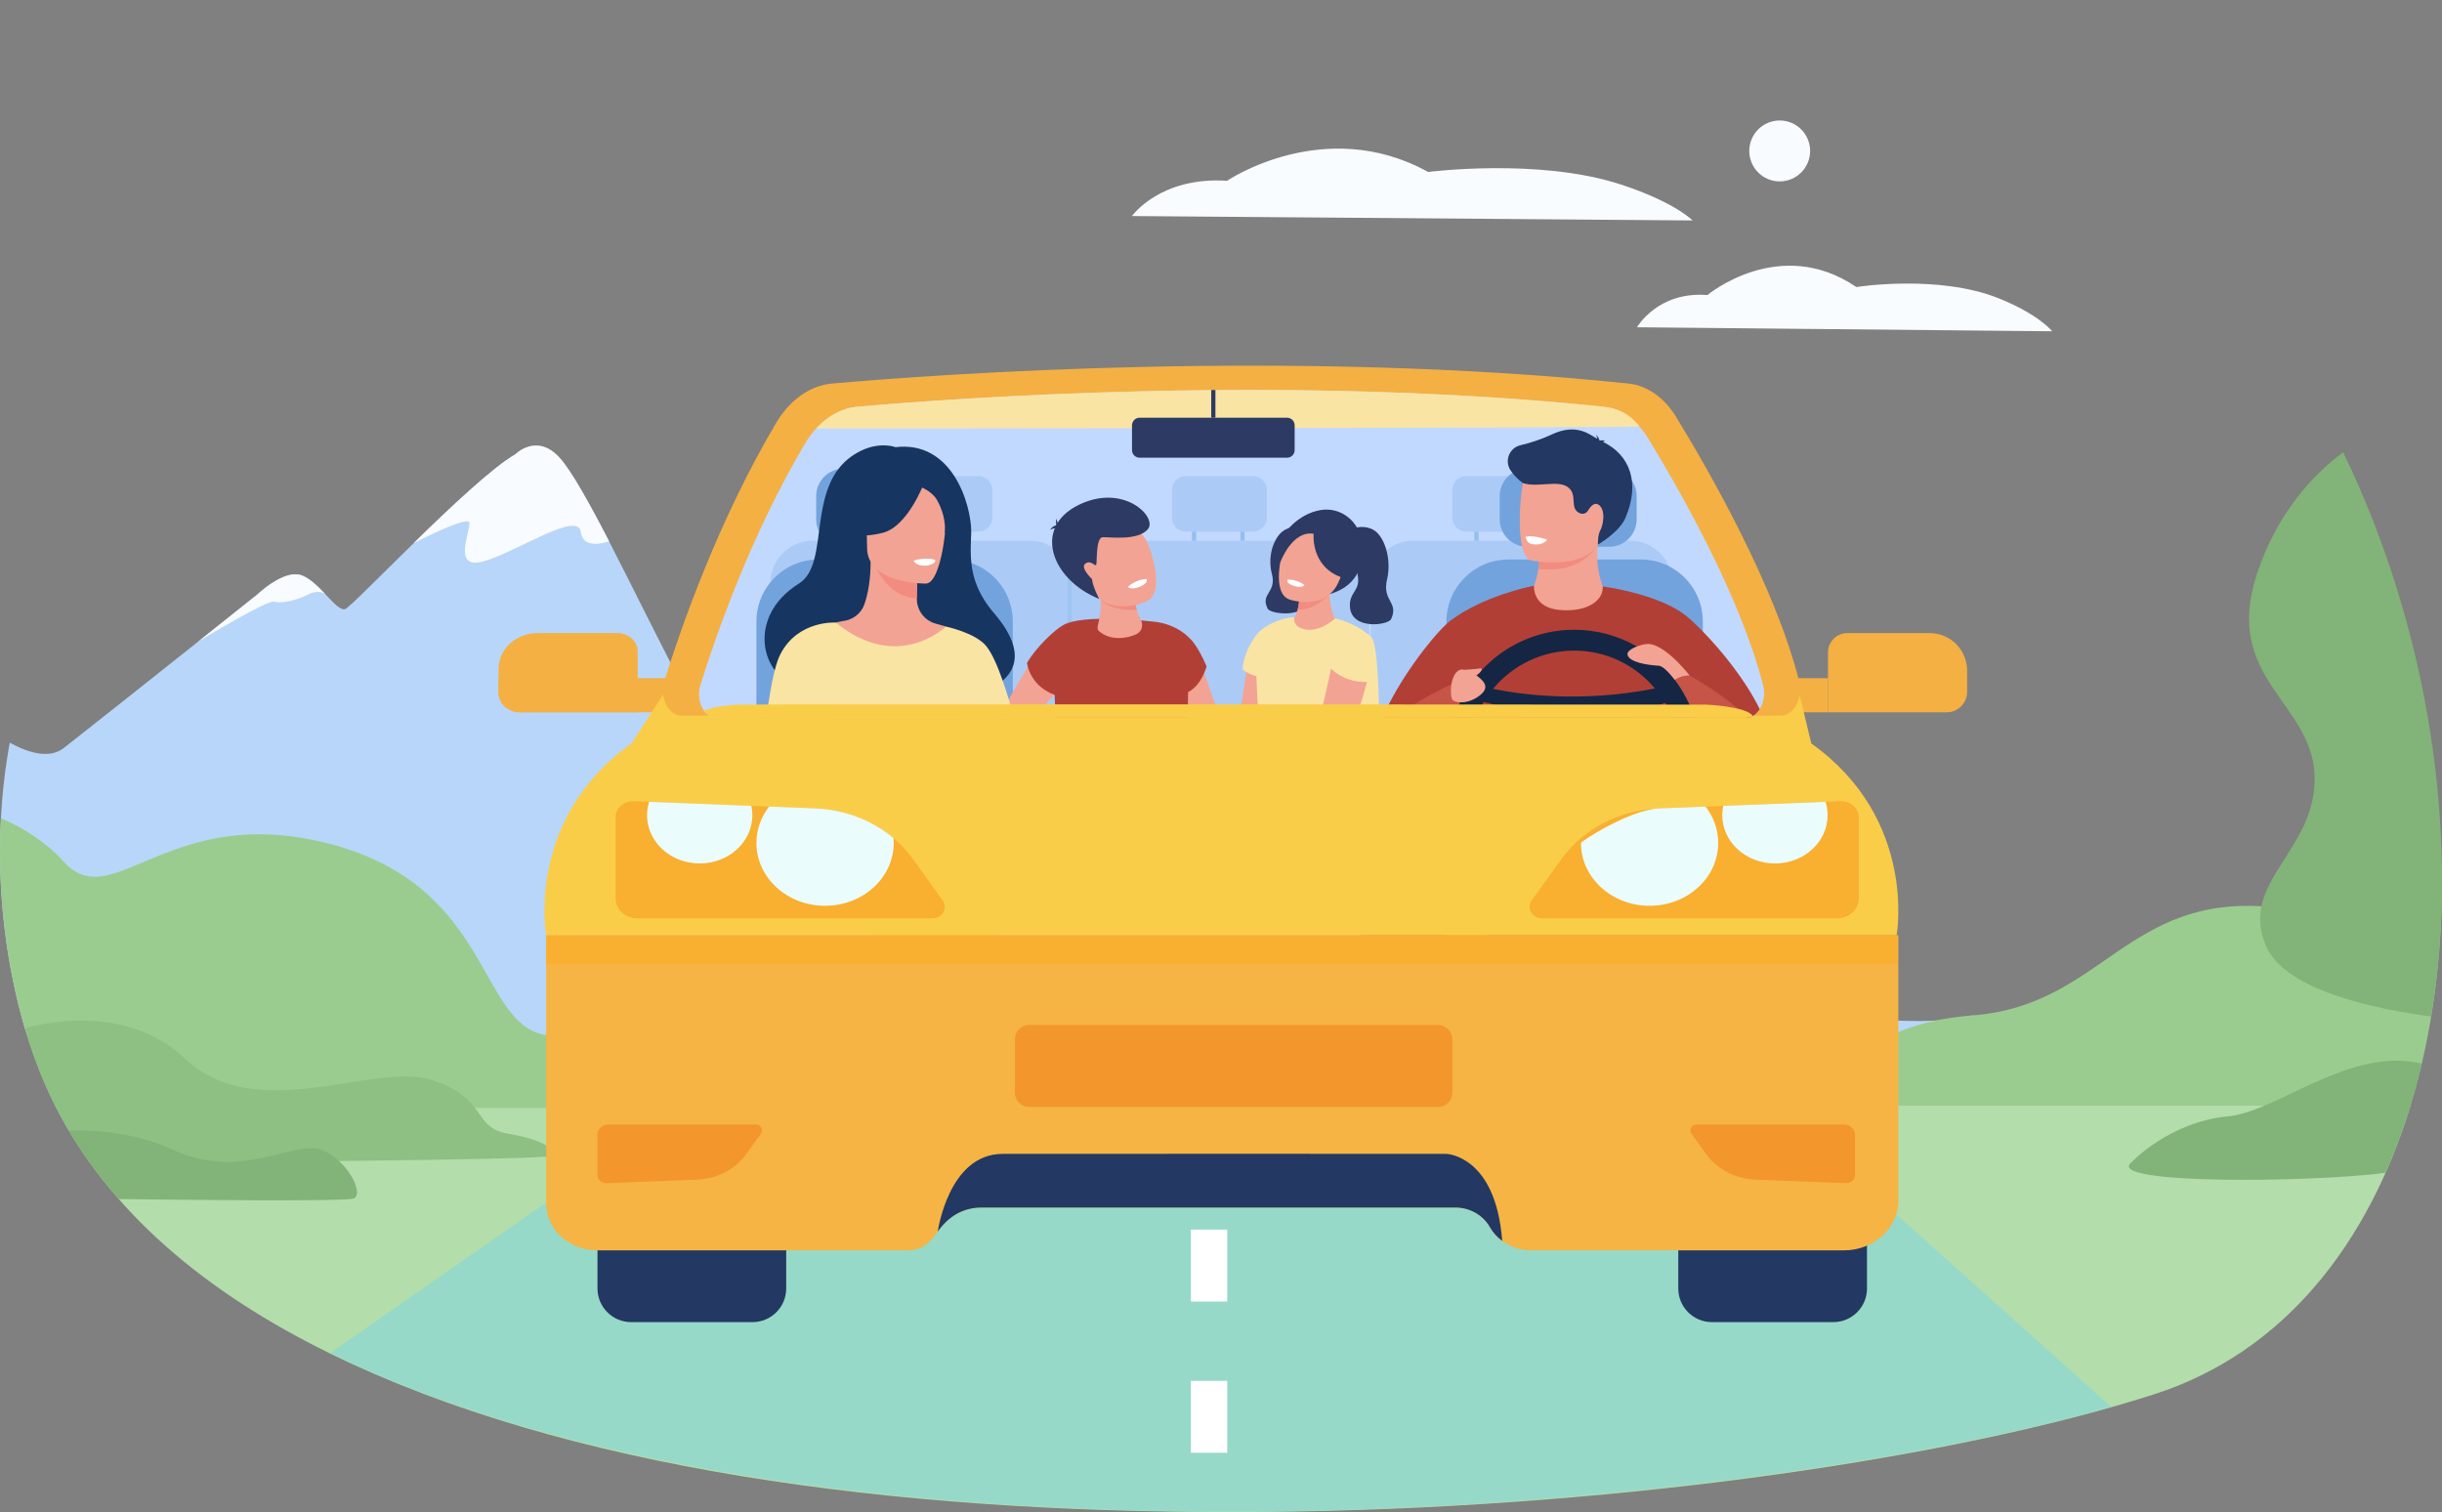 <svg width="780" height="483" viewBox="0 0 780 483" fill="none" xmlns="http://www.w3.org/2000/svg">
<rect x="0" y="0" width="780" height="483" fill="#808080" stroke="none"/>
<g clip-path="url(#clip0_96_16830)">
<path d="M654.718 353.908L205.022 352.522L18.938 351.949C18.938 351.949 13.622 343.144 8.002 328.709C2.296 309.449 -1.036 285.905 0.289 261.321C0.719 253.367 1.633 245.304 3.117 237.242C9.489 240.713 15.948 242.38 20.398 238.917C27.515 233.376 47.897 217.186 63.33 204.916L63.336 204.91C73.951 196.468 82.225 189.876 82.225 189.876C82.225 189.876 90.899 181.522 96.572 183.863C99.196 184.945 101.752 187.527 104 189.896C104.014 189.91 104.02 189.916 104.02 189.916C106.624 192.653 108.818 195.085 110.247 194.549C111.544 194.062 121.061 184.322 132.126 173.499C143.897 161.988 157.411 149.25 164.629 145.118C164.629 145.118 171.347 138.226 178.639 146.121C182.375 150.162 188.119 160.494 194.542 172.915C209.35 201.569 227.747 241.36 233.332 240.827C241.34 240.067 253.799 222.253 261.36 220.471C268.921 218.688 303.357 281.009 318.04 283.684C332.723 286.353 360.751 263.64 383.44 270.319C406.134 277.001 442.838 314.414 476.875 307.732C504.115 302.385 590.621 333.883 630.094 324.342C660.482 339.701 665.724 299.12 654.716 353.908H654.718Z" fill="#B8D6F9"/>
<path d="M194.545 172.913C191.023 174.049 186.123 174.656 185.515 169.923C184.626 163.02 164.827 176.381 154.597 179.275C144.366 182.168 150.15 170.368 149.926 167.027C149.79 164.983 139.843 169.6 132.132 173.496C143.899 161.985 157.413 149.244 164.635 145.115C164.635 145.115 171.352 138.223 178.647 146.118C182.381 150.159 188.127 160.489 194.548 172.913H194.545Z" fill="#F8FBFF"/>
<path d="M104.003 189.896C103.779 189.695 101.871 188.134 98.395 189.916C94.689 191.82 89.795 192.86 87.57 192.192C85.345 191.523 63.333 204.916 63.333 204.916L63.339 204.91C73.954 196.465 82.228 189.874 82.228 189.874C82.228 189.874 90.902 181.522 96.572 183.86C99.196 184.943 101.752 187.527 104 189.893L104.003 189.896Z" fill="#F8FBFF"/>
<path d="M558.738 48.216C558.738 42.843 563.089 38.487 568.456 38.487C573.823 38.487 578.174 42.843 578.174 48.216C578.174 53.589 573.823 57.945 568.456 57.945C563.089 57.945 558.738 53.589 558.738 48.216Z" fill="#F8FBFF"/>
<path d="M361.566 69.011C361.566 69.011 370.52 56.341 391.929 57.749C391.929 57.749 423.011 36.631 456.16 54.932C456.16 54.932 491.394 50.398 517.485 58.86C534.883 64.502 540.63 70.419 540.63 70.419L361.566 69.011Z" fill="#F8FCFF"/>
<path d="M522.872 104.537C522.872 104.537 529.502 92.972 545.36 94.255C545.36 94.255 568.383 74.979 592.931 91.685C592.931 91.685 619.028 87.545 638.354 95.27C651.24 100.419 655.494 105.82 655.494 105.82L522.87 104.537H522.872Z" fill="#F8FCFF"/>
<path d="M769.94 353.185C756.437 397.493 729.29 432.064 688.289 445.295C683.859 446.723 679.196 448.135 674.316 449.523C608.223 468.32 501.933 483.003 393.229 483.003C284.524 483.003 180.909 469.295 105.438 432.35C65.666 412.881 34.728 386.959 17.613 353.188H769.942L769.94 353.185Z" fill="#B3DDAA"/>
<path d="M566.824 353.064H219.106L105.442 432.226C180.916 469.174 288.202 482.879 393.233 482.879C498.263 482.879 608.23 468.196 674.32 449.399L566.821 353.061L566.824 353.064Z" fill="#96D9C9"/>
<path d="M205.758 353.908H17.978C17.857 353.667 17.732 353.426 17.61 353.185C16.605 351.201 15.649 349.195 14.74 347.155C12.271 341.617 9.995 335.422 8.005 328.709C2.299 309.45 -1.033 285.906 0.292 261.322C7.782 264.623 14.873 269.172 20.195 275.106C36.157 292.906 53.451 255.974 105.435 269.583C157.419 283.188 152.55 327.218 174.5 330.653C192.923 333.541 202.44 347.965 205.024 352.522C205.52 353.395 205.76 353.908 205.76 353.908H205.758Z" fill="#9BCC8F"/>
<path d="M176.244 369.166C175.174 370.616 58.835 371.305 28.732 371.467C26.335 368.125 24.087 364.688 21.992 361.163C20.583 358.788 19.241 356.368 17.978 353.908C17.857 353.667 17.732 353.426 17.61 353.185C16.605 351.201 15.649 349.195 14.74 347.155C12.271 341.617 9.995 335.422 8.005 328.709C7.971 328.601 7.943 328.494 7.909 328.383C19.464 325.453 42.382 322.429 59.016 338.095C82.146 359.868 119.396 339.021 137.799 344.95C156.199 350.878 150.487 360.176 162.444 362.174C174.404 364.172 177.47 367.502 176.244 369.166Z" fill="#8EBF83"/>
<path d="M769.939 353.185H581.877C581.877 353.185 588.86 327.459 630.096 324.342C671.332 321.225 679.315 285.486 725.208 289.706C746.86 291.698 765.11 283.965 779.952 276.047C780.444 303.348 777.115 329.644 769.939 353.188V353.185Z" fill="#9BCC8F"/>
<path d="M621.77 227.534H583.885V208.411C583.885 204.999 586.654 202.227 590.062 202.227H616.36C622.961 202.227 628.323 207.595 628.323 214.203V220.973C628.323 224.592 625.387 227.534 621.77 227.534Z" fill="#F4B043"/>
<path d="M583.882 216.638H566.586V227.534H583.882V216.638Z" fill="#F4B043"/>
<path d="M203.684 208.139V227.531H166.097C162.312 227.531 159.244 224.723 159.244 221.263V213.676C159.244 207.354 164.846 202.227 171.756 202.227H197.221C200.791 202.227 203.684 204.871 203.684 208.139Z" fill="#F4B043"/>
<path d="M220.98 216.635V227.531H166.1C162.315 227.531 159.247 224.723 159.247 221.263V216.635H220.983H220.98Z" fill="#F4B043"/>
<path d="M201.708 237.475L212.219 221.262H574.643L578.541 237.475L474.753 298.784H279.229L201.708 237.475Z" fill="#FACD49"/>
<path d="M265.794 122.51C300.177 119.492 412.558 111.336 520.168 122.516C526.092 123.131 531.573 126.982 535.357 133.16C545.843 150.288 566.932 187.066 574.646 217.499C576.027 222.949 573.049 228.619 568.778 228.619H217.722C213.459 228.619 210.571 222.767 212.222 217.468C217.555 200.346 229.43 166.294 247.867 135.158C252.263 127.733 258.763 123.128 265.794 122.513V122.51Z" fill="#F4B043"/>
<path d="M560.016 228.616C559.968 228.648 559.92 228.676 559.872 228.701C559.193 229.081 558.445 229.291 557.65 229.291H228.867C228.796 229.291 228.725 229.291 228.654 229.285C227.1 229.209 225.753 228.299 224.799 226.925C224.436 226.406 224.134 225.822 223.893 225.19C223.177 223.314 223.032 221.03 223.715 218.848C228.708 202.811 239.83 170.918 257.095 141.758C261.214 134.806 267.3 130.493 273.887 129.915C306.09 127.089 411.341 119.452 512.122 129.921C517.674 130.496 522.806 134.103 526.35 139.89C536.17 155.933 555.92 190.376 563.141 218.876C564.16 222.889 562.652 227.032 560.016 228.616Z" fill="#C2D9FF"/>
<path d="M260.699 136.875C264.427 132.808 269.021 130.343 273.887 129.915C306.087 127.089 411.341 119.452 512.125 129.918C517.674 130.496 521.068 132.814 523.613 136.189C524.034 136.747 260.702 136.872 260.702 136.872L260.699 136.875Z" fill="#FAE4A4"/>
<path d="M174.459 298.784C174.459 298.784 167.64 261.728 201.711 237.475C201.711 237.475 294.535 228.594 318.237 298.784H174.462H174.459Z" fill="#FACD49"/>
<path d="M605.79 298.784C605.79 298.784 612.609 261.728 578.538 237.475C578.538 237.475 485.711 228.594 462.012 298.784H605.787H605.79Z" fill="#FACD49"/>
<path d="M201.587 349.096H240.377C246.307 349.096 251.122 353.917 251.122 359.854V411.567C251.122 417.504 246.307 422.324 240.377 422.324H201.589C195.659 422.324 190.844 417.504 190.844 411.567V359.854C190.844 353.917 195.659 349.096 201.589 349.096H201.587Z" fill="#233862"/>
<path d="M546.802 349.096H585.592C591.523 349.096 596.338 353.917 596.338 359.854V411.567C596.338 417.504 591.523 422.324 585.592 422.324H546.802C540.872 422.324 536.057 417.504 536.057 411.567V359.854C536.057 353.917 540.872 349.096 546.802 349.096Z" fill="#233862"/>
<path d="M606.347 298.784V383.489C606.347 392.279 598.563 399.407 588.952 399.407H489.199C485.646 399.407 482.385 398.273 479.82 396.383C478.204 395.193 476.868 393.702 475.902 392.004C473.74 388.187 469.53 385.708 464.831 385.708H313.71C307.485 385.708 302.939 388.598 299.545 393.373C297.247 396.607 294.874 399.594 289.332 399.407H190.821C181.785 399.407 174.456 392.702 174.456 384.429V298.781H606.347V298.784Z" fill="#F5B444"/>
<path d="M593.728 261.079V286.958C593.728 290.494 590.597 293.36 586.733 293.36H492.59C489.386 293.36 487.464 290.101 489.224 287.649L498.722 274.426C505.671 264.751 517.277 258.721 529.917 258.222L587.86 255.935C591.061 255.808 593.731 258.148 593.731 261.082L593.728 261.079Z" fill="#F9AF2F"/>
<path d="M297.756 293.359H203.613C199.749 293.359 196.618 290.494 196.618 286.958V261.079C196.618 258.148 199.288 255.808 202.486 255.932L207.335 256.125L239.994 257.412L245.661 257.638L260.429 258.219C269.819 258.59 278.637 262.011 285.397 267.713C287.741 269.685 289.838 271.932 291.625 274.426L301.119 287.649C302.88 290.1 300.96 293.362 297.756 293.362V293.359Z" fill="#F9AF2F"/>
<path d="M241.41 359.219H194.337C192.403 359.219 190.838 360.65 190.838 362.422V375.361C190.838 376.826 192.174 377.997 193.773 377.934L196.197 377.838L212.524 377.195L215.358 377.081L222.741 376.789C227.434 376.605 231.844 374.893 235.224 372.043C236.396 371.056 237.444 369.931 238.338 368.687L243.085 362.076C243.966 360.849 243.006 359.219 241.404 359.219H241.41Z" fill="#F3962C"/>
<path d="M541.922 359.219H588.995C590.928 359.219 592.494 360.65 592.494 362.422V375.361C592.494 376.826 591.158 377.997 589.558 377.934L587.135 377.838L570.807 377.195L567.974 377.081L560.591 376.789C555.898 376.605 551.487 374.893 548.107 372.043C546.935 371.056 545.888 369.931 544.993 368.687L540.246 362.076C539.366 360.849 540.325 359.219 541.928 359.219H541.922Z" fill="#F3962C"/>
<path d="M313.334 266.245H467.028C469.426 266.245 471.014 268.674 469.997 270.793L462.363 286.745C460.432 290.781 456.277 293.36 451.711 293.36H330.002C325.84 293.36 322.007 291.16 319.986 287.612L310.495 270.949C309.292 268.838 310.857 266.245 313.334 266.245Z" fill="#FACD49"/>
<path d="M328.764 327.4H459.283C461.825 327.4 463.889 329.466 463.889 332.011V348.997C463.889 351.542 461.825 353.608 459.283 353.608H328.764C326.222 353.608 324.159 351.542 324.159 348.997V332.011C324.159 329.466 326.222 327.4 328.764 327.4Z" fill="#F3962C"/>
<path d="M285.462 269.272C285.462 280.352 275.645 289.338 263.535 289.338C251.425 289.338 241.608 280.352 241.608 269.272C241.608 264.936 243.108 260.923 245.664 257.638L260.433 258.219C269.822 258.591 278.64 262.011 285.4 267.713C285.44 268.229 285.462 268.747 285.462 269.272Z" fill="#EAFCFC"/>
<path d="M240.317 260.418C240.317 268.92 232.784 275.815 223.497 275.815C214.209 275.815 206.673 268.923 206.673 260.418C206.673 258.928 206.903 257.488 207.339 256.125L239.997 257.412C240.207 258.384 240.32 259.387 240.32 260.418H240.317Z" fill="#EAFCFC"/>
<path d="M504.969 269.272C504.969 280.352 514.786 289.338 526.896 289.338C539.006 289.338 548.823 280.352 548.823 269.272C548.823 264.936 547.323 260.923 544.767 257.638L529.998 258.219C520.612 258.591 504.969 268.747 504.969 269.272Z" fill="#EAFCFC"/>
<path d="M550.111 260.418C550.111 268.92 557.644 275.815 566.932 275.815C576.22 275.815 583.758 268.923 583.758 260.418C583.758 258.928 583.529 257.488 583.093 256.125L550.434 257.412C550.225 258.384 550.111 259.387 550.111 260.418Z" fill="#EAFCFC"/>
<path d="M479.82 396.383C478.204 395.193 476.868 393.702 475.903 392.005C473.74 388.187 469.531 385.708 464.832 385.708H313.711C307.486 385.708 302.94 388.598 299.545 393.373C299.545 393.373 302.925 368.636 320.207 368.58C337.489 368.523 462.012 368.58 462.012 368.58C462.012 368.58 477.762 369.056 479.818 396.383H479.82Z" fill="#233862"/>
<path opacity="0.5" d="M489.79 152.053H468.33C465.879 152.053 463.892 154.043 463.892 156.497V165.387C463.892 167.841 465.879 169.83 468.33 169.83H489.79C492.242 169.83 494.229 167.841 494.229 165.387V156.497C494.229 154.043 492.242 152.053 489.79 152.053Z" fill="#95BEEF"/>
<path opacity="0.5" d="M312.522 152.053H291.062C288.61 152.053 286.623 154.043 286.623 156.497V165.387C286.623 167.841 288.61 169.83 291.062 169.83H312.522C314.973 169.83 316.96 167.841 316.96 165.387V156.497C316.96 154.043 314.973 152.053 312.522 152.053Z" fill="#95BEEF"/>
<path opacity="0.5" d="M342.42 186.213V223.609C342.42 225.122 342.168 226.582 341.704 227.945C341.546 228.407 341.365 228.855 341.158 229.291H247.332C246.522 227.562 246.069 225.635 246.069 223.609V186.213C246.069 186.145 246.069 186.077 246.069 186.009C246.18 178.678 252.204 172.709 259.555 172.709H328.929C331.581 172.709 334.064 173.486 336.156 174.826C338.721 176.467 340.702 178.95 341.701 181.877C342.132 183.144 342.381 184.493 342.412 185.893C342.418 185.998 342.418 186.105 342.418 186.213H342.42Z" fill="#95BEEF"/>
<path opacity="0.5" d="M437.342 186.213V223.609C437.342 225.635 436.889 227.562 436.079 229.291H342.25C342.044 228.855 341.862 228.407 341.704 227.945C341.24 226.582 340.988 225.122 340.988 223.609V186.213C340.988 185.658 341.022 185.111 341.087 184.572C341.2 183.643 341.41 182.741 341.704 181.877C342.406 179.828 343.586 177.998 345.112 176.518C346.712 174.968 348.69 173.809 350.893 173.2C352.033 172.88 353.237 172.709 354.476 172.709H423.853C425.416 172.709 426.919 172.979 428.317 173.475C429.416 173.863 430.452 174.393 431.397 175.039C431.728 175.263 432.048 175.504 432.354 175.756C433.347 176.566 434.219 177.51 434.95 178.567C436.453 180.746 437.336 183.382 437.336 186.213H437.342Z" fill="#95BEEF"/>
<path opacity="0.5" d="M534.183 186.213V223.609C534.183 223.694 534.183 223.776 534.183 223.858C534.157 225.221 533.928 226.536 533.526 227.772C533.356 228.296 533.155 228.801 532.923 229.291H439.097C438.287 227.562 437.834 225.635 437.834 223.609V186.213C437.834 181.999 439.791 178.219 442.836 175.739C445.158 173.846 448.113 172.709 451.323 172.709H520.697C526.217 172.709 530.99 176.076 533.07 180.857C533.789 182.501 534.186 184.314 534.186 186.213H534.183Z" fill="#95BEEF"/>
<path d="M323.499 198.492V227.092C323.499 227.299 323.499 227.506 323.488 227.71C323.474 228.242 323.434 228.769 323.378 229.291H241.73C241.65 228.568 241.608 227.834 241.608 227.092V198.492C241.608 193.768 243.284 189.418 246.072 186.009C249.441 181.883 254.434 179.134 260.05 178.763C260.484 178.731 260.919 178.717 261.361 178.717H303.749C306.028 178.717 308.219 179.108 310.26 179.828C317.948 182.537 323.499 189.897 323.499 198.492Z" fill="#73A3DD"/>
<path d="M543.906 198.492V227.092C543.906 227.834 543.864 228.568 543.784 229.291H462.136C462.057 228.568 462.015 227.834 462.015 227.092V198.492C462.015 187.616 470.903 178.717 481.768 178.717H524.156C527.357 178.717 530.386 179.491 533.067 180.857C539.484 184.133 543.906 190.821 543.906 198.492Z" fill="#73A3DD"/>
<path d="M487.758 149.707H514.033C518.854 149.707 522.766 153.623 522.766 158.449V165.902C522.766 170.726 518.854 174.645 514.033 174.645H487.758C482.94 174.645 479.025 170.729 479.025 165.902V158.449C479.025 153.626 482.937 149.707 487.758 149.707Z" fill="#73A3DD"/>
<path d="M295.704 149.707H269.432C264.609 149.707 260.699 153.621 260.699 158.449V165.902C260.699 170.731 264.609 174.645 269.432 174.645H295.704C300.527 174.645 304.437 170.731 304.437 165.902V158.449C304.437 153.621 300.527 149.707 295.704 149.707Z" fill="#73A3DD"/>
<path d="M389.618 229.291H375.093C374.53 227.815 374.204 226.911 374.204 226.911L374.796 202.777C374.796 202.777 381.049 206.515 383.149 211.301C383.588 212.299 384.086 213.56 384.627 215C386.122 218.993 387.931 224.363 389.618 229.291Z" fill="#F3A393"/>
<path d="M344.272 213.5C344.272 213.5 343.558 214.28 342.42 215.535C341.996 216.003 341.515 216.535 340.988 217.119C339.742 218.499 338.251 220.166 336.708 221.909C334.506 224.402 332.198 227.061 330.353 229.291H319.236C320.176 227.304 321.187 225.335 322.223 223.416C322.645 222.631 323.069 221.86 323.499 221.101C325.13 218.199 326.786 215.47 328.306 213.058C329.937 210.471 331.412 208.252 332.535 206.583C333.393 205.313 339.898 201.283 339.898 201.283L340.988 204.327L342.42 208.328L344.272 213.5Z" fill="#F3A393"/>
<path d="M385.4 212.871C385.4 212.871 385.162 213.772 384.627 215C383.767 216.972 382.139 219.786 379.495 221.081L379.342 229.291H337.073C337.082 227.979 337.056 226.667 336.999 225.352L336.982 224.972L336.855 221.965C336.804 221.945 336.756 221.928 336.708 221.909C330.803 219.607 328.903 215.26 328.306 213.058C328.08 212.234 328.04 211.709 328.04 211.709C330.809 207.045 336.583 201.306 339.74 199.586C340.108 199.385 340.527 199.203 340.988 199.036C341.427 198.878 341.905 198.736 342.42 198.608C344.744 198.027 347.785 197.744 351.119 197.665C355.385 197.565 360.138 197.801 364.503 198.175H364.506C366.006 198.305 367.459 198.452 368.831 198.605C376.101 199.422 379.948 203.845 379.948 203.845C379.948 203.845 382.34 205.69 385.4 212.871Z" fill="#B23F36"/>
<path d="M362.935 202.587C360.198 203.913 354.596 204.874 350.947 201.513C350.409 201.017 350.573 200.099 350.752 199.388C351.108 197.971 351.649 195.199 351.618 191.56C351.598 189.293 351.36 186.683 350.709 183.855L362.496 187.763C362.496 187.763 362.389 188.814 362.446 190.333C362.465 190.764 362.494 191.235 362.542 191.73C362.641 192.714 362.814 193.796 363.111 194.87C363.232 195.301 363.374 195.732 363.535 196.154C363.728 196.647 363.951 197.123 364.209 197.582C365.305 199.504 364.922 201.626 362.93 202.593L362.935 202.587Z" fill="#F3A393"/>
<path d="M363.113 194.865C353.834 195.097 351.618 191.558 351.618 191.558L362.544 191.725C362.644 192.708 362.816 193.791 363.113 194.865Z" fill="#F28C80"/>
<path d="M366.018 192.221C366.018 192.221 354.14 197.412 348.343 188.216C342.087 178.289 345.948 169.754 350.072 168.58C358.298 166.237 363.666 168.685 365.661 171.839C367.657 174.996 372.582 189.415 366.018 192.221Z" fill="#F3A393"/>
<path d="M360.249 187.431C360.249 187.431 360.965 188.63 364.121 187.406C364.121 187.406 366.771 186.38 366.236 184.98C366.236 184.98 363.292 184.802 360.249 187.431Z" fill="white"/>
<path d="M351.086 191.322C351.086 191.322 348.974 187.281 348.795 184.974C348.795 184.974 344.926 181.35 346.65 180.038C348.376 178.726 349.769 181.01 350.126 180.463C350.483 179.916 349.902 171.706 352.229 171.607C354.556 171.508 363.422 172.823 366.635 169.045C369.848 165.268 358.915 154.15 344.413 161.346C329.911 168.541 335.649 185.031 351.083 191.32L351.086 191.322Z" fill="#2C3A64"/>
<path d="M337.922 169.17C337.922 169.17 336.912 167.215 337.427 165.628C337.427 165.628 337.778 167.651 338.712 168.43C339.649 169.21 337.922 169.17 337.922 169.17Z" fill="#2C3A64"/>
<path d="M338.019 167.679C338.019 167.679 336.099 167.759 335.434 169.348C335.434 169.348 336.623 168.243 338.115 168.988L338.019 167.679Z" fill="#2C3A64"/>
<path d="M407.452 210.233L404.663 229.291H395.857C396.335 226.202 397.403 219.268 398.099 214.671C398.487 212.138 398.758 210.315 398.758 210.233H407.452Z" fill="#F3A393"/>
<path d="M417.691 169.014C417.691 169.014 414.475 167.47 410.866 169.014C407.257 170.559 404.627 177.139 406.246 183.286C407.862 189.432 402.405 189.534 404.932 194.462C405.83 196.211 417.694 197.699 418.098 190.892C418.35 186.675 414.534 186.465 415.647 181.883C416.759 177.3 417.694 169.014 417.694 169.014H417.691Z" fill="#2C3A64"/>
<path d="M409.96 170.882C410.059 170.717 414.164 164.222 421.835 162.924C428.049 161.873 433.866 166.268 434.823 172.505C435.782 178.774 434.803 186.893 424.589 189.821L409.96 170.882Z" fill="#2C3A64"/>
<path d="M411.836 198.81L423.394 205.682L426.316 197.537C426.316 197.537 424.977 194.57 424.586 189.821C424.425 187.825 424.428 185.513 424.773 182.974L414.721 187.344C414.721 187.344 414.897 188.259 414.967 189.599C415.041 191.048 414.993 192.989 414.469 194.803C414.016 196.361 413.215 197.823 411.836 198.807V198.81Z" fill="#F3A393"/>
<path d="M414.472 194.805C420.018 195.009 424.589 189.823 424.589 189.823L414.97 189.602C415.044 191.05 414.996 192.992 414.472 194.805Z" fill="#F28C80"/>
<path d="M411.984 191.546C411.984 191.546 422.84 195.168 427.208 186.621C431.921 177.397 427.85 170.199 424.13 169.493C416.714 168.087 412.187 170.663 410.684 173.596C409.178 176.53 405.994 189.599 411.986 191.544L411.984 191.546Z" fill="#F3A393"/>
<path d="M416.674 186.876C416.674 186.876 416.139 187.987 413.269 187.162C413.269 187.162 410.857 186.471 411.217 185.198C411.217 185.198 413.79 184.807 416.674 186.876Z" fill="white"/>
<path d="M440.51 229.291H402.031C401.686 224.686 401.422 220.067 401.292 215.963C401.227 213.9 401.193 211.967 401.196 210.233C401.21 205.823 401.479 202.681 402.096 201.899C402.153 201.839 402.181 201.808 402.181 201.808C406.991 197.611 412.61 197.186 413.368 197.112C413.363 197.155 413.36 197.197 413.357 197.24C413.238 198.912 413.869 200.456 416.782 201.026C420.624 201.779 424.258 199.464 426.245 197.73H426.248C426.319 197.668 426.384 197.608 426.452 197.548C429.323 198.146 434.228 200.102 437.342 202.893C437.509 203.041 437.673 203.194 437.832 203.349C437.92 203.437 438.007 203.525 438.092 203.616C439.661 205.265 440.32 216.02 440.51 229.291Z" fill="#FAE4A4"/>
<path d="M419.59 170.51C419.59 170.51 418.563 180.704 428.221 184.317C432.062 185.754 434.061 170.182 426.036 167.073C418.008 163.964 410.093 167.657 409.147 173.092C408.202 178.527 408.921 179.661 408.921 179.661C408.921 179.661 412.677 169.32 419.59 170.51Z" fill="#2C3A64"/>
<path d="M431.581 169.099C431.581 169.099 434.797 167.359 438.406 169.099C442.015 170.839 444.645 178.25 443.026 185.167C441.41 192.088 446.867 192.204 444.34 197.753C443.442 199.722 431.578 201.394 431.174 193.731C430.922 188.982 434.738 188.747 433.625 183.586C432.513 178.425 431.578 169.096 431.578 169.096L431.581 169.099Z" fill="#2C3A64"/>
<path d="M402.178 201.808C402.178 201.808 397.369 206.9 396.907 213.843C396.907 213.843 400.146 216.53 403.104 215.972C406.065 215.416 402.178 201.805 402.178 201.805V201.808Z" fill="#FAE4A4"/>
<path d="M436.617 217.825C436.617 217.825 435.14 223.535 433.175 229.291H421.512C423.182 223.093 425.15 213.566 425.15 213.566C429.959 218.38 436.617 217.825 436.617 217.825Z" fill="#F3A393"/>
<path d="M543.906 201.714C541.693 199.444 539.773 197.684 538.432 196.619C537.172 195.619 535.728 194.712 534.183 193.896C525.557 189.342 513.688 187.556 511.941 187.312C511.8 187.29 511.723 187.281 511.723 187.281C511.723 190.716 504.411 193.686 498.45 193.295C493.431 192.966 490.17 189.146 490.17 187.074L490.164 187.066C490.164 187.066 490.158 187.069 490.155 187.069C490.136 187.069 490.073 187.083 489.966 187.106C488.14 187.457 473.833 190.452 463.518 198.07C463.079 198.396 462.572 198.821 462.015 199.342C456.727 204.262 446.641 217.423 441.574 229.291H557.65C557.842 229.291 558.032 229.28 558.219 229.251C558.858 229.172 559.461 228.954 560.016 228.619C560.823 228.132 561.525 227.404 562.08 226.514C557.401 216.98 549.664 207.623 543.906 201.714Z" fill="#B23F36"/>
<path d="M497.615 194.768C489.38 193.791 489.963 187.097 489.963 187.097C489.963 187.097 490.829 185.091 491.381 181.761C491.735 179.593 491.959 176.861 491.718 173.761L494.311 173.336L510.183 173.653C510.209 173.667 510.234 173.687 510.254 173.704C510.364 173.8 510.418 173.883 510.407 173.948C509.535 179.641 510.999 184.765 511.941 187.304C512.162 192.467 505.849 195.743 497.617 194.766L497.615 194.768Z" fill="#F3A393"/>
<path d="M510.263 173.656C510.26 173.676 510.254 173.69 510.251 173.707C509.94 175.26 505.9 180.829 497.549 181.803C496.335 181.948 493.717 181.945 491.378 181.764C491.732 179.596 491.956 176.864 491.715 173.764L494.308 173.339L510.18 173.656H510.263Z" fill="#F28C80"/>
<path d="M511.763 170.363C509.912 180.335 497.06 180.007 491.506 179.38C489.943 179.208 488.958 179.006 488.958 179.006C487.195 178.536 486.212 175.756 485.757 172.114C484.851 164.911 485.994 154.335 487.212 151.631C489.04 147.562 492.488 143.158 505.431 146.334C518.376 149.514 514.138 157.585 511.763 170.363Z" fill="#F3A393"/>
<path d="M487.279 171.491C487.279 171.491 487.642 173.528 489.289 173.792C493.181 174.413 494.124 172.358 494.124 172.358C494.124 172.358 489.731 170.799 487.282 171.491H487.279Z" fill="white"/>
<path d="M512.046 141.168C512.08 141.143 512.108 141.112 512.128 141.078C512.309 140.749 512.822 140.822 512.822 140.822C512.091 140.494 510.953 140.701 510.953 140.701C510.979 140.684 510.934 140.63 510.832 140.553C510.684 139.559 509.682 138.847 509.682 138.847C510.022 139.34 510.166 139.833 510.226 140.193C507.992 139.014 503.729 134.979 495.656 138.774C491.987 140.499 488.426 141.565 485.655 142.217C482.06 143.058 480.423 147.284 482.538 150.31C483.611 151.846 484.967 153.294 486.464 154.326C491.268 155.834 497.79 153.164 500.935 155.712C504.08 158.259 501.085 162.456 504.678 163.956L504.695 163.964C505.609 164.344 506.665 164.007 507.177 163.159C508.055 161.711 509.266 160.365 510.54 161.184C513.181 162.884 511.876 168.138 511.239 169.227C510.263 170.893 510.401 173.948 510.401 173.948C510.401 173.948 517.204 170.046 519.165 165.458C524.003 154.145 520.55 145.283 512.04 141.165L512.046 141.168Z" fill="#233862"/>
<path d="M464.367 229.291H469.895C470.218 227.157 470.459 225.216 470.62 223.776C470.634 223.646 470.648 223.521 470.663 223.402C470.801 222.13 470.872 221.331 470.878 221.265V221.26C470.912 221.16 471.475 219.35 469.839 218.29C469.08 217.797 467.846 217.465 465.862 217.544C465.862 217.544 465.015 217.907 463.617 218.565C463.144 218.786 462.606 219.044 462.015 219.33C457.783 221.393 450.878 225.051 445.607 229.291H464.367Z" fill="#C65447"/>
<path d="M543.906 218.284C541.381 216.7 539.666 215.753 539.666 215.753H539.657C537.568 215.671 535.997 216.235 534.825 217.031C534.596 217.187 534.381 217.352 534.183 217.522C533.58 218.037 533.11 218.607 532.747 219.143C531.98 220.279 531.711 221.262 531.711 221.262C531.711 221.262 531.819 222.526 532.051 224.476C532.068 224.638 532.088 224.808 532.108 224.98C532.261 226.225 532.453 227.704 532.694 229.291H557.65C557.842 229.291 558.032 229.279 558.219 229.251C553.772 224.805 547.852 220.764 543.906 218.284Z" fill="#C65447"/>
<path d="M323.499 205.699C322.605 202.856 320.708 199.606 317.535 195.896C312.499 190.013 310.775 184.739 310.26 179.828C309.999 177.374 310.042 175.011 310.124 172.709C310.152 171.89 310.183 171.083 310.212 170.278C310.217 170.133 310.22 169.986 310.22 169.83C310.237 165.738 308.757 158.163 304.802 152.053C301.054 146.255 295.078 141.775 286.048 142.835C286.048 142.835 281.165 140.953 274.92 144.028C271.821 145.552 269.505 147.556 267.747 149.871C263.476 155.499 262.505 162.952 261.607 169.776C261.48 170.771 261.35 171.752 261.214 172.709C260.905 174.863 260.554 176.909 260.05 178.763C259.142 182.101 257.732 184.819 255.167 186.417C250.734 189.177 247.782 192.561 246.069 196.103C243.451 201.524 243.734 207.325 246.069 211.854C246.474 212.642 246.944 213.393 247.468 214.096C250.848 218.604 256.597 221.172 263.535 219.506C263.277 219.007 264.393 217.941 266.304 216.813C273.211 212.735 290.507 207.816 290.846 225.652C290.846 225.652 299.248 225.445 307.61 223.297C312.366 222.076 317.107 220.228 320.284 217.431C321.73 216.159 322.851 214.688 323.499 212.99C324.298 210.919 324.385 208.507 323.499 205.699Z" fill="#163560"/>
<path d="M308.272 229.291H265.876C266.018 224.989 266.165 220.724 266.303 216.813C266.66 206.66 266.96 198.866 266.96 198.866C267.744 198.623 269.318 198.404 270.179 198.215C272.893 197.611 275.138 195.701 276.075 193.08C277.199 189.923 278.096 185.264 278.074 179.42L278.923 179.585L293.176 182.41C293.176 182.41 293.17 182.498 293.159 182.662C293.156 182.699 293.153 182.739 293.15 182.784V182.801C293.15 182.827 293.145 182.855 293.145 182.883C293.134 183.022 293.125 183.189 293.114 183.385C293.108 183.447 293.105 183.512 293.1 183.58C293.097 183.634 293.094 183.691 293.091 183.75C293.091 183.807 293.083 183.867 293.08 183.929C293.066 184.175 293.051 184.445 293.034 184.737C293.034 184.796 293.029 184.853 293.026 184.915C293.012 185.201 292.995 185.507 292.981 185.828C292.975 185.938 292.969 186.049 292.966 186.165C292.964 186.204 292.964 186.244 292.961 186.284C292.955 186.397 292.952 186.513 292.947 186.63C292.941 186.777 292.935 186.927 292.93 187.08C292.918 187.386 292.907 187.701 292.896 188.018C292.89 188.219 292.884 188.423 292.879 188.627C292.867 189.038 292.859 189.455 292.853 189.872C292.853 189.937 292.853 190.002 292.853 190.064C292.848 190.418 292.845 190.776 292.845 191.13V191.235C292.828 194.91 295.234 198.152 298.761 199.17C300.51 199.677 302.042 200.11 302.124 200.136C302.124 200.136 305.841 210.757 307.61 223.297C307.885 225.258 308.114 227.268 308.272 229.291Z" fill="#F3A393"/>
<path d="M293.173 182.41C293.173 182.41 292.848 186.899 292.839 191.13C284.865 190.906 280.647 183.62 278.92 179.584L293.173 182.41Z" fill="#F28C80"/>
<path d="M295.837 186.414C295.837 186.414 276.967 186.726 276.953 174.96C276.939 163.193 274.496 155.306 286.544 154.612C298.592 153.915 300.938 158.404 301.895 162.329C302.855 166.257 300.743 186.032 295.837 186.414Z" fill="#F3A393"/>
<path d="M295.141 154.323C295.141 154.323 289.975 168.127 282.046 170.17C274.117 172.211 270.677 170.085 270.677 170.085C270.677 170.085 276.758 165.248 278.02 156.806C278.02 156.806 291.243 147.754 295.141 154.326V154.323Z" fill="#163560"/>
<path d="M293.858 155.443C293.858 155.443 297.688 156.877 299.265 159.674C300.808 162.408 302.121 166.033 301.816 170.476C301.816 170.476 305.708 161.093 301.334 155.786C296.695 150.157 293.858 155.443 293.858 155.443Z" fill="#163560"/>
<path d="M291.732 179.114C291.732 179.114 293.035 180.829 295.639 180.707C297.736 180.608 298.546 178.785 298.546 178.785C298.546 178.785 294.691 177.859 291.732 179.114Z" fill="#EBF3FA"/>
<path d="M292.151 179.429C292.151 179.429 292.477 180.814 295.925 180.602C295.925 180.602 298.818 180.423 298.73 178.899C298.73 178.899 295.925 177.813 292.154 179.429H292.151Z" fill="white"/>
<path d="M323.488 227.71C323.644 228.245 323.794 228.772 323.941 229.291H244.778C245.18 226.358 245.605 223.479 246.069 220.809C246.497 218.352 246.958 216.074 247.468 214.096C247.991 212.064 248.566 210.352 249.206 209.088C254.816 198.019 266.932 198.869 266.957 198.866C286.677 214.966 301.858 200.388 302.118 200.136C302.118 200.136 311.749 202.168 315.112 206.495C316.969 208.884 318.707 212.937 320.278 217.431C320.954 219.375 321.603 221.401 322.217 223.414C322.659 224.867 323.08 226.313 323.482 227.71H323.488Z" fill="#FAE4A4"/>
<path d="M534.916 217.15C534.916 217.15 534.884 217.108 534.825 217.034C534.74 216.915 534.59 216.72 534.392 216.476C534.372 216.448 534.349 216.422 534.327 216.394C534.281 216.337 534.233 216.275 534.182 216.215C534.018 216.014 533.831 215.793 533.628 215.558C530.601 211.945 526.941 208.87 522.828 206.501C516.923 203.106 510.084 201.162 502.798 201.162C491.075 201.162 480.505 206.195 473.134 214.215C472.817 214.56 472.503 214.914 472.2 215.272C472.038 215.459 471.883 215.646 471.727 215.833C471.07 216.626 470.445 217.445 469.847 218.29C468.506 220.194 467.322 222.217 466.32 224.343C465.567 225.938 464.916 227.59 464.375 229.291H471.438C472.12 227.537 472.947 225.856 473.904 224.261C474.79 222.779 475.786 221.373 476.882 220.049C483.061 212.588 492.389 207.827 502.803 207.827C513.218 207.827 522.432 212.531 528.609 219.916C529.817 221.359 530.907 222.906 531.861 224.538C531.952 224.686 532.037 224.833 532.116 224.98C532.631 225.887 533.104 226.817 533.531 227.772C533.755 228.273 533.967 228.778 534.165 229.291H541.231C539.824 224.864 537.67 220.769 534.924 217.15H534.916Z" fill="#142644"/>
<path d="M534.918 223.668C534.918 223.668 534.655 223.731 534.18 223.858C533.681 223.991 532.951 224.198 532.051 224.476C531.986 224.496 531.921 224.516 531.853 224.538C529.045 225.417 524.708 226.978 520.589 229.291H485.997C482.861 227.043 478.9 225.218 473.895 224.261C472.851 224.059 471.758 223.898 470.62 223.776C470.402 223.753 470.181 223.733 469.961 223.714H469.958C469.785 223.697 469.613 223.682 469.437 223.668L470.878 221.265V221.259L472.211 219.041C472.358 219.041 473.12 219.233 474.43 219.531C475.101 219.681 475.919 219.857 476.873 220.049C485.374 221.767 504.697 224.635 528.6 219.916C529.95 219.65 531.318 219.358 532.699 219.041L532.747 219.143L534.182 222.132L534.918 223.668Z" fill="#142644"/>
<path d="M539.666 215.753C539.666 215.753 538.183 213.829 536.045 211.661C533.362 208.944 529.648 205.846 526.534 205.69C524.739 205.602 519.265 207.317 519.876 209.269C520.57 211.491 525.795 212.418 529.787 212.65C531.703 212.761 534.916 217.151 534.916 217.151C534.916 217.151 536.832 215.751 539.666 215.753Z" fill="#F3A393"/>
<path d="M466.66 213.872C467.611 213.671 470.609 214.988 471.283 215.501C473.805 217.42 476.888 219.749 471.286 223.068C468.432 224.757 465.032 224.618 463.979 223.592C462.974 222.614 463.082 214.626 466.66 213.869V213.872Z" fill="#F3A393"/>
<path d="M467.546 213.965C467.546 213.965 471.302 213.767 472.689 213.52C474.077 213.277 472.712 214.929 472.146 215.306C471.58 215.683 469.711 216.314 469.711 216.314L467.546 213.965Z" fill="#F3A393"/>
<path opacity="0.5" d="M400.205 152.053H378.748C376.296 152.053 374.309 154.043 374.309 156.497V165.387C374.309 167.841 376.296 169.83 378.748 169.83H400.205C402.656 169.83 404.644 167.841 404.644 165.387V156.497C404.644 154.043 402.656 152.053 400.205 152.053Z" fill="#95BEEF"/>
<path d="M382.077 169.83H380.721V172.712H382.077V169.83Z" fill="#95BEEF"/>
<path d="M472.285 169.83H470.929V172.712H472.285V169.83Z" fill="#95BEEF"/>
<path d="M397.552 169.83H396.196V172.712H397.552V169.83Z" fill="#95BEEF"/>
<path d="M559.872 228.701C559.193 229.081 558.445 229.291 557.65 229.291H228.867C228.796 229.291 228.725 229.291 228.654 229.285C227.1 229.209 225.753 228.299 224.799 226.925C226.551 226.361 230.726 225.224 236.306 225.074C243.765 224.873 544.866 225.074 544.866 225.074C544.866 225.074 557.803 225.578 559.872 228.701Z" fill="#FACD49"/>
<path d="M411.103 133.429H363.996C362.66 133.429 361.576 134.514 361.576 135.852V143.784C361.576 145.122 362.66 146.207 363.996 146.207H411.103C412.44 146.207 413.524 145.122 413.524 143.784V135.852C413.524 134.514 412.44 133.429 411.103 133.429Z" fill="#2C3A64"/>
<path d="M388.219 124.573H386.883V133.429H388.219V124.573Z" fill="#2C3A64"/>
<path d="M606.101 298.778H174.456V307.818H606.101V298.778Z" fill="#F9AF2F"/>
<path d="M391.989 392.772H380.388V415.746H391.989V392.772Z" fill="white"/>
<path d="M391.989 441.084H380.388V464.058H391.989V441.084Z" fill="white"/>
<path d="M776.546 324.702C759.177 322.412 730.059 316.509 723.849 302.314C714.867 281.785 739.811 271.898 739.313 248.121C738.815 224.345 709.879 216.96 720.857 183.449C727.568 162.954 739.879 150.803 748.428 144.455C768.612 186.167 779.162 232.399 779.952 276.049C780.255 292.784 779.119 309.132 776.546 324.705V324.702Z" fill="#82B378"/>
<path d="M773.554 339.741C772.484 344.312 771.278 348.796 769.939 353.185C767.672 360.624 765.02 367.788 761.982 374.621C739.562 377.667 671.027 378.551 680.94 371.161C680.94 371.161 692.968 358.4 711.422 356.634C727.735 355.075 750.285 334.218 773.557 339.738L773.554 339.741Z" fill="#82B378"/>
<path d="M112.976 382.816C110.502 383.808 62.401 383.324 37.918 383.009C34.651 379.288 31.588 375.442 28.741 371.472C26.34 368.125 24.09 364.691 21.992 361.162C30.7 360.876 43.248 361.789 55.492 367.357C77.441 377.344 94.403 363.809 102.882 367.357C111.363 370.905 116.302 381.484 112.979 382.813L112.976 382.816Z" fill="#82B378"/>
</g>
<defs>
<clipPath id="clip0_96_16830">
<rect width="780" height="483" fill="white"/>
</clipPath>
</defs>
</svg>

